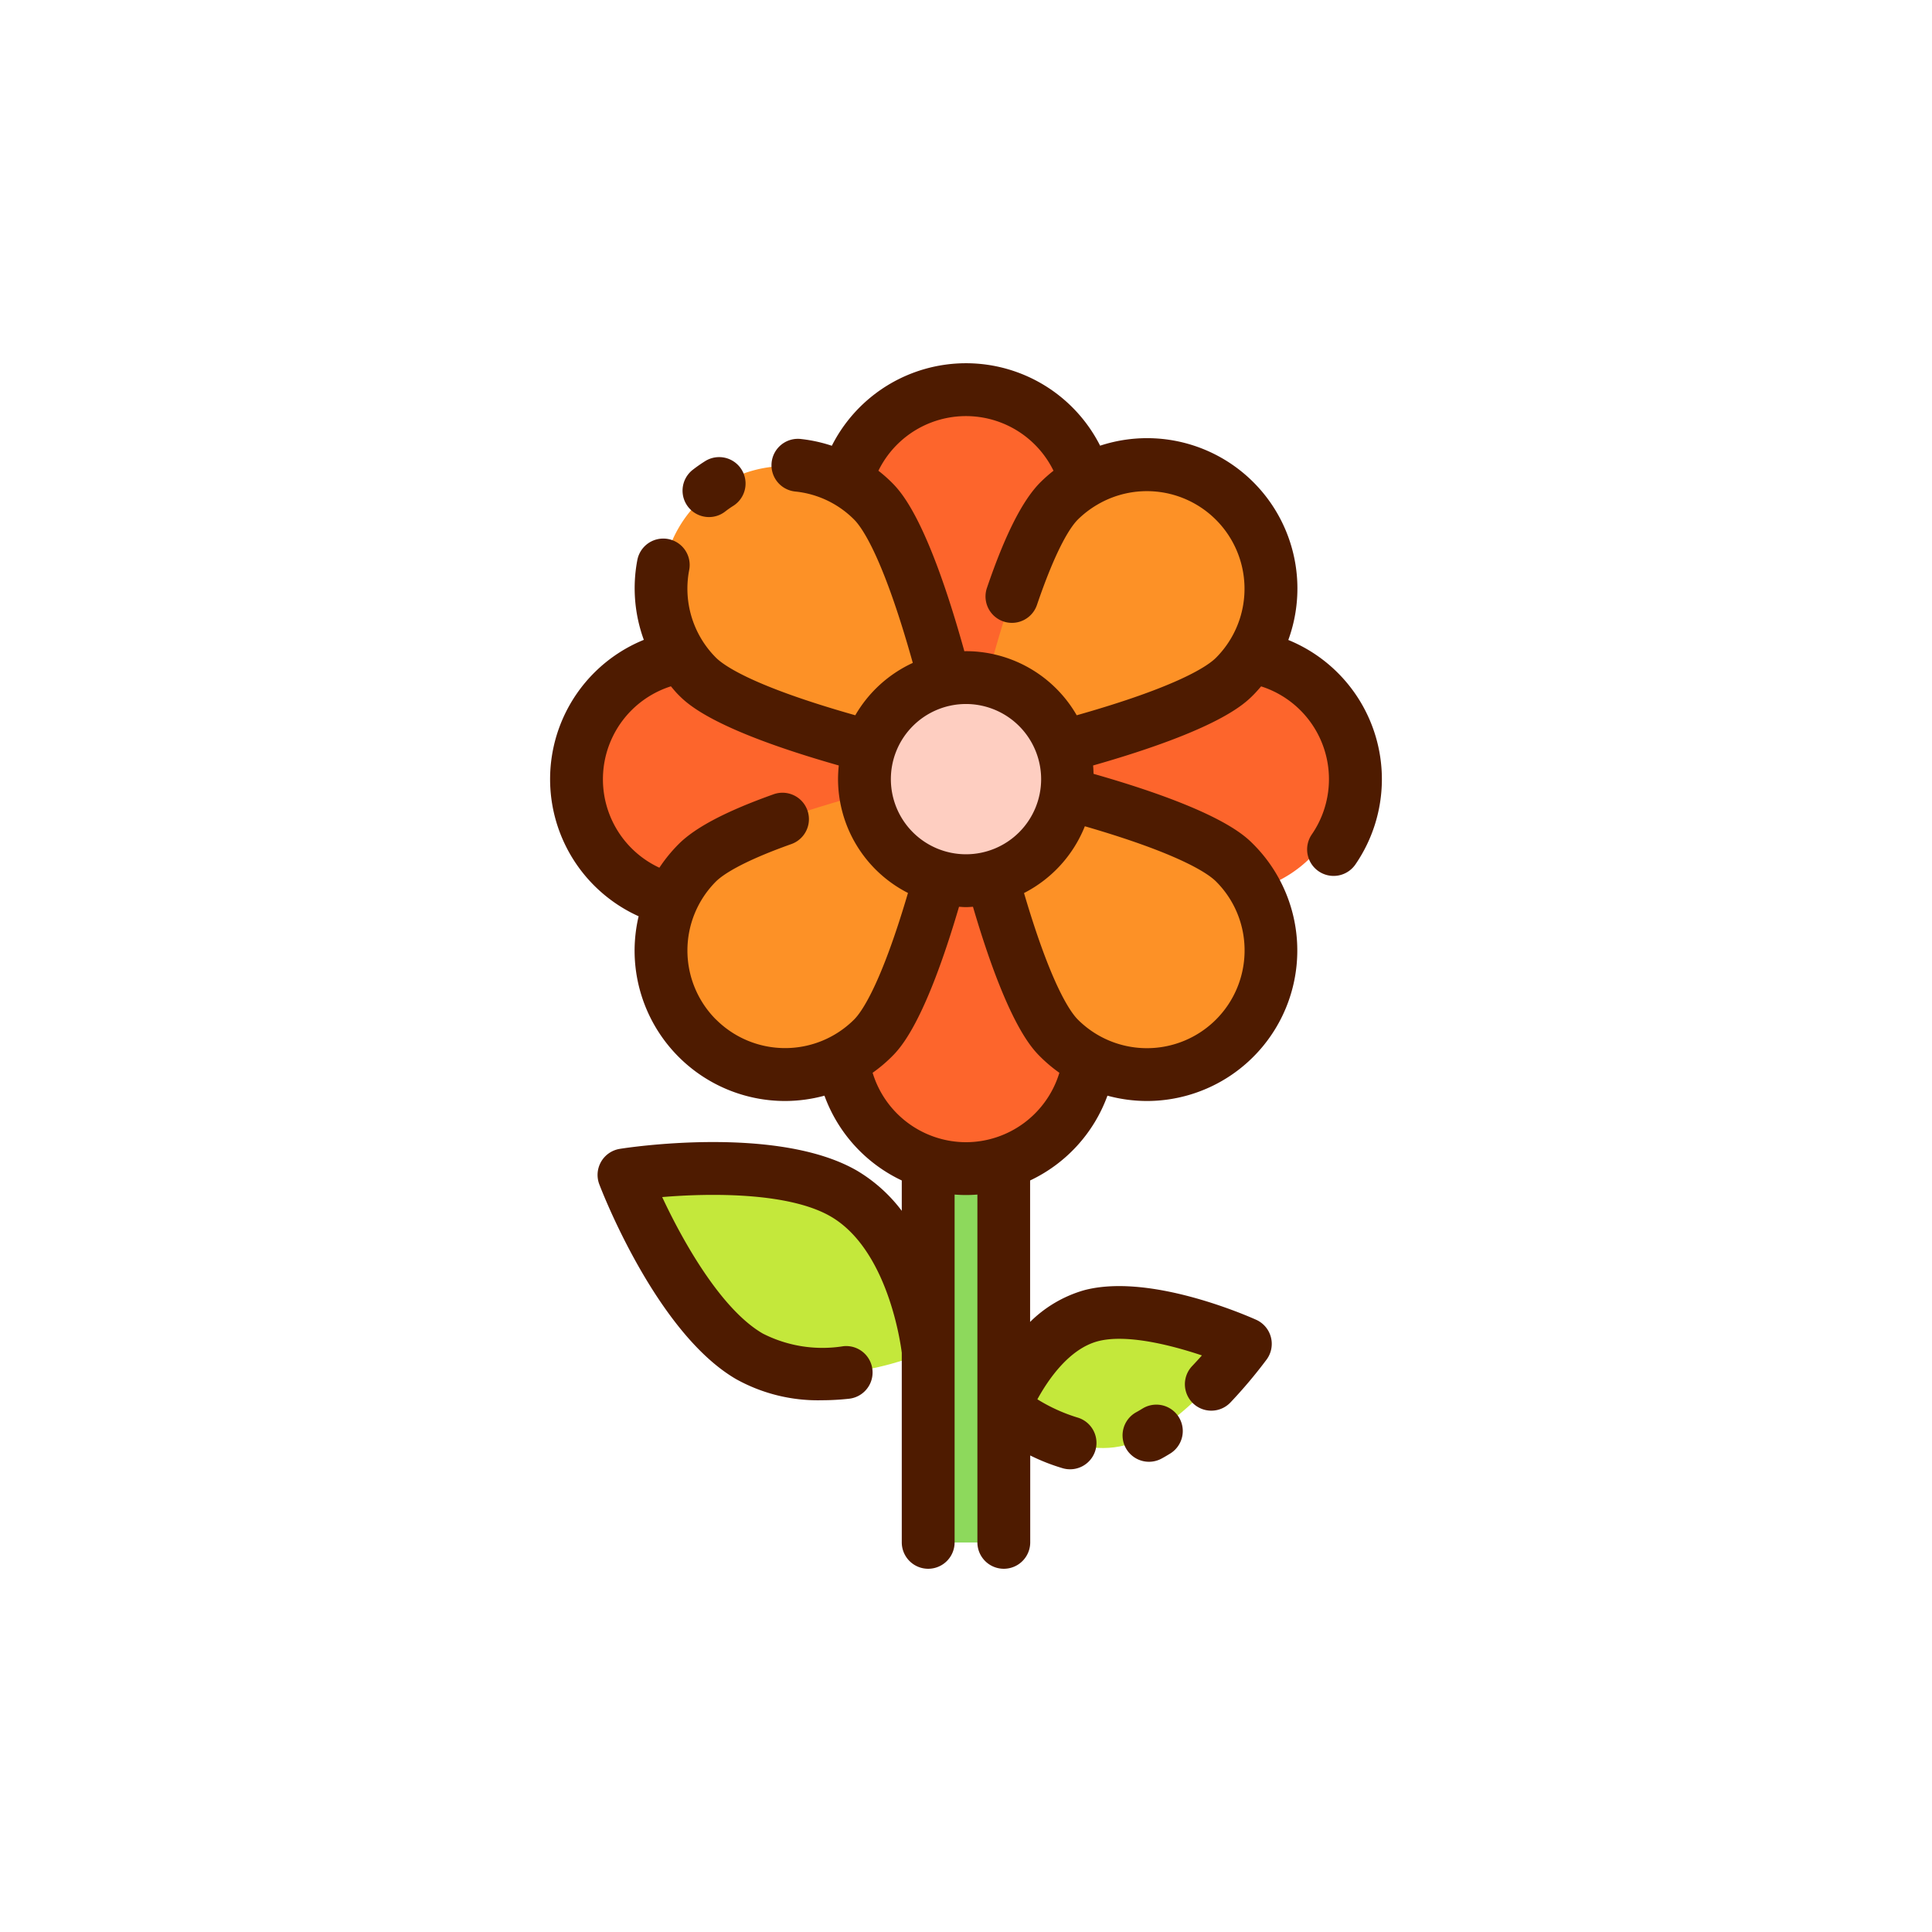 <svg height="512" viewBox="0 0 128 128" width="512" xmlns="http://www.w3.org/2000/svg"><g><g><path d="m61.473 51.629h5.009v50.565h-5.009z" fill="#8dd95c"/><path d="m55.884 79.087c4.812 2.787 5.589 10.44 5.589 10.44s-7.025 3.134-11.837.346-8.318-12.021-8.318-12.021 9.754-1.552 14.566 1.235z" fill="#c4e83b"/><path d="m74.542 95.748c-3.821 1.018-8.06-2.439-8.06-2.439s1.956-5.108 5.778-6.126 10.227 1.862 10.227 1.862-4.124 5.685-7.945 6.703z" fill="#c4e83b"/><g fill="#fd652c"><path d="m72.2 34.046c0 4.54-8.221 16.95-8.221 16.95s-8.221-12.41-8.221-16.95a8.221 8.221 0 1 1 16.442 0z"/><path d="m80.928 59.217c-4.54 0-16.951-8.217-16.951-8.217s12.411-8.22 16.951-8.22a8.221 8.221 0 1 1 0 16.441z"/><path d="m55.756 67.947c0-4.54 8.221-16.951 8.221-16.951s8.223 12.411 8.223 16.951a8.221 8.221 0 0 1 -16.442 0z"/><path d="m47.026 42.776c4.541 0 16.951 8.22 16.951 8.22s-12.41 8.221-16.951 8.221a8.221 8.221 0 0 1 0-16.441z"/></g><path d="m81.776 44.823c-3.21 3.211-17.799 6.177-17.799 6.177s2.963-14.592 6.173-17.8a8.221 8.221 0 0 1 11.626 11.623z" fill="#fd9126"/><path d="m70.15 68.8c-3.21-3.215-6.173-17.8-6.173-17.8s14.589 2.963 17.8 6.173a8.221 8.221 0 0 1 -11.627 11.627z" fill="#fd9126"/><path d="m46.178 57.169c3.211-3.21 17.8-6.173 17.8-6.173s-2.963 14.589-6.178 17.804a8.221 8.221 0 0 1 -11.622-11.631z" fill="#fd9126"/><path d="m57.8 33.2c3.215 3.208 6.177 17.8 6.177 17.8s-14.588-2.962-17.8-6.173a8.221 8.221 0 0 1 11.623-11.627z" fill="#fd9126"/><circle cx="63.977" cy="51.629" fill="#fecec1" r="6.728"/></g><g fill="#4e1b00"><path d="m75.7 93.317c-.13.08-.26.158-.391.23a1.75 1.75 0 1 0 1.685 3.067c.184-.1.365-.208.548-.321a1.75 1.75 0 0 0 -1.842-2.976z"/><path d="m85.354 42.4a9.959 9.959 0 0 0 -12.468-12.872 9.959 9.959 0 0 0 -17.775.005 9.932 9.932 0 0 0 -2.022-.445 1.75 1.75 0 1 0 -.375 3.479 6.41 6.41 0 0 1 3.876 1.858c.532.534 1.93 2.508 3.885 9.494a8.526 8.526 0 0 0 -3.81 3.469c-6.783-1.92-8.7-3.291-9.227-3.812a6.473 6.473 0 0 1 -1.777-5.813 1.749 1.749 0 1 0 -3.435-.664 9.956 9.956 0 0 0 .429 5.293 9.965 9.965 0 0 0 -.344 18.313 10.065 10.065 0 0 0 -.268 2.268 9.973 9.973 0 0 0 9.971 9.971 10.035 10.035 0 0 0 2.608-.353 9.986 9.986 0 0 0 5.123 5.618v2.012a10.306 10.306 0 0 0 -2.961-2.658c-5.29-3.064-15.3-1.517-15.719-1.448a1.749 1.749 0 0 0 -1.36 2.349c.152.4 3.787 9.85 9.076 12.914a11.15 11.15 0 0 0 5.672 1.392 16.9 16.9 0 0 0 1.795-.1 1.75 1.75 0 1 0 -.375-3.48 8.7 8.7 0 0 1 -5.338-.84c-2.735-1.585-5.256-6.029-6.663-9.041 3.313-.278 8.422-.3 11.158 1.282 3.762 2.18 4.629 8.343 4.715 9.031v12.563a1.75 1.75 0 0 0 3.5 0v-23.042c.25.019.5.031.755.031s.5-.012.755-.031v23.042a1.75 1.75 0 0 0 3.5 0v-5.757a13.317 13.317 0 0 0 2.123.838 1.75 1.75 0 1 0 .982-3.359 11.316 11.316 0 0 1 -2.631-1.2c.73-1.331 2.113-3.34 4-3.844 1.845-.492 4.76.218 6.9.937-.2.226-.417.464-.648.707a1.75 1.75 0 0 0 2.543 2.406 31.885 31.885 0 0 0 2.4-2.85 1.751 1.751 0 0 0 -.7-2.625c-.715-.32-7.1-3.1-11.4-1.957a8.345 8.345 0 0 0 -3.577 2.1v-9.372a9.991 9.991 0 0 0 5.124-5.618 10.021 10.021 0 0 0 2.607.353 9.97 9.97 0 0 0 7.05-17.021c-.581-.581-2.3-2.292-10.576-4.654-.008-.185-.013-.372-.032-.554 8.307-2.367 10.024-4.079 10.608-4.664.185-.185.356-.381.524-.577a6.455 6.455 0 0 1 3.357 9.81 1.751 1.751 0 0 0 2.891 1.987 9.965 9.965 0 0 0 -4.446-14.871zm-16.376 9.22a4.978 4.978 0 1 1 -4.978-4.978 4.984 4.984 0 0 1 4.978 4.978zm-21.54 15.929a6.473 6.473 0 0 1 0-9.152c.406-.4 1.592-1.265 4.991-2.475a1.75 1.75 0 0 0 -1.174-3.3c-3.128 1.114-5.186 2.192-6.291 3.3a10.048 10.048 0 0 0 -1.278 1.566 6.461 6.461 0 0 1 .764-12.018c.168.2.33.4.514.581.585.585 2.3 2.3 10.608 4.664a8.713 8.713 0 0 0 -.05.9 8.479 8.479 0 0 0 4.634 7.546c-1.8 6.113-3.077 7.894-3.566 8.383a6.473 6.473 0 0 1 -9.152 0zm16.562 8.125a6.479 6.479 0 0 1 -6.186-4.6 9.924 9.924 0 0 0 1.25-1.049c.562-.56 2.2-2.207 4.474-9.949.154.009.306.024.462.024s.308-.015.462-.024c2.271 7.742 3.912 9.389 4.474 9.949a10.018 10.018 0 0 0 1.25 1.05 6.478 6.478 0 0 1 -6.186 4.599zm18.457-12.7a6.471 6.471 0 0 1 -11.047 4.575c-.489-.489-1.768-2.27-3.566-8.383a8.513 8.513 0 0 0 4.03-4.424c6.345 1.84 8.185 3.153 8.688 3.655a6.432 6.432 0 0 1 1.895 4.576zm-11.122-15.586a8.475 8.475 0 0 0 -7.335-4.246c-.036 0-.072 0-.108.006-2.449-8.806-4.224-10.594-4.828-11.2a9.752 9.752 0 0 0 -.867-.761 6.457 6.457 0 0 1 11.6 0 10.034 10.034 0 0 0 -.865.764c-1.184 1.183-2.343 3.473-3.545 7a1.75 1.75 0 0 0 3.313 1.13c1.326-3.892 2.266-5.214 2.707-5.656a6.511 6.511 0 0 1 1.311-1l.013-.008a6.469 6.469 0 0 1 7.828 10.165c-.519.518-2.441 1.886-9.224 3.806z"/><path d="m46.973 34.257a1.739 1.739 0 0 0 1.074-.369 6.457 6.457 0 0 1 .546-.382 1.75 1.75 0 0 0 -1.856-2.967q-.432.27-.841.587a1.75 1.75 0 0 0 1.077 3.131z"/></g></g></svg>